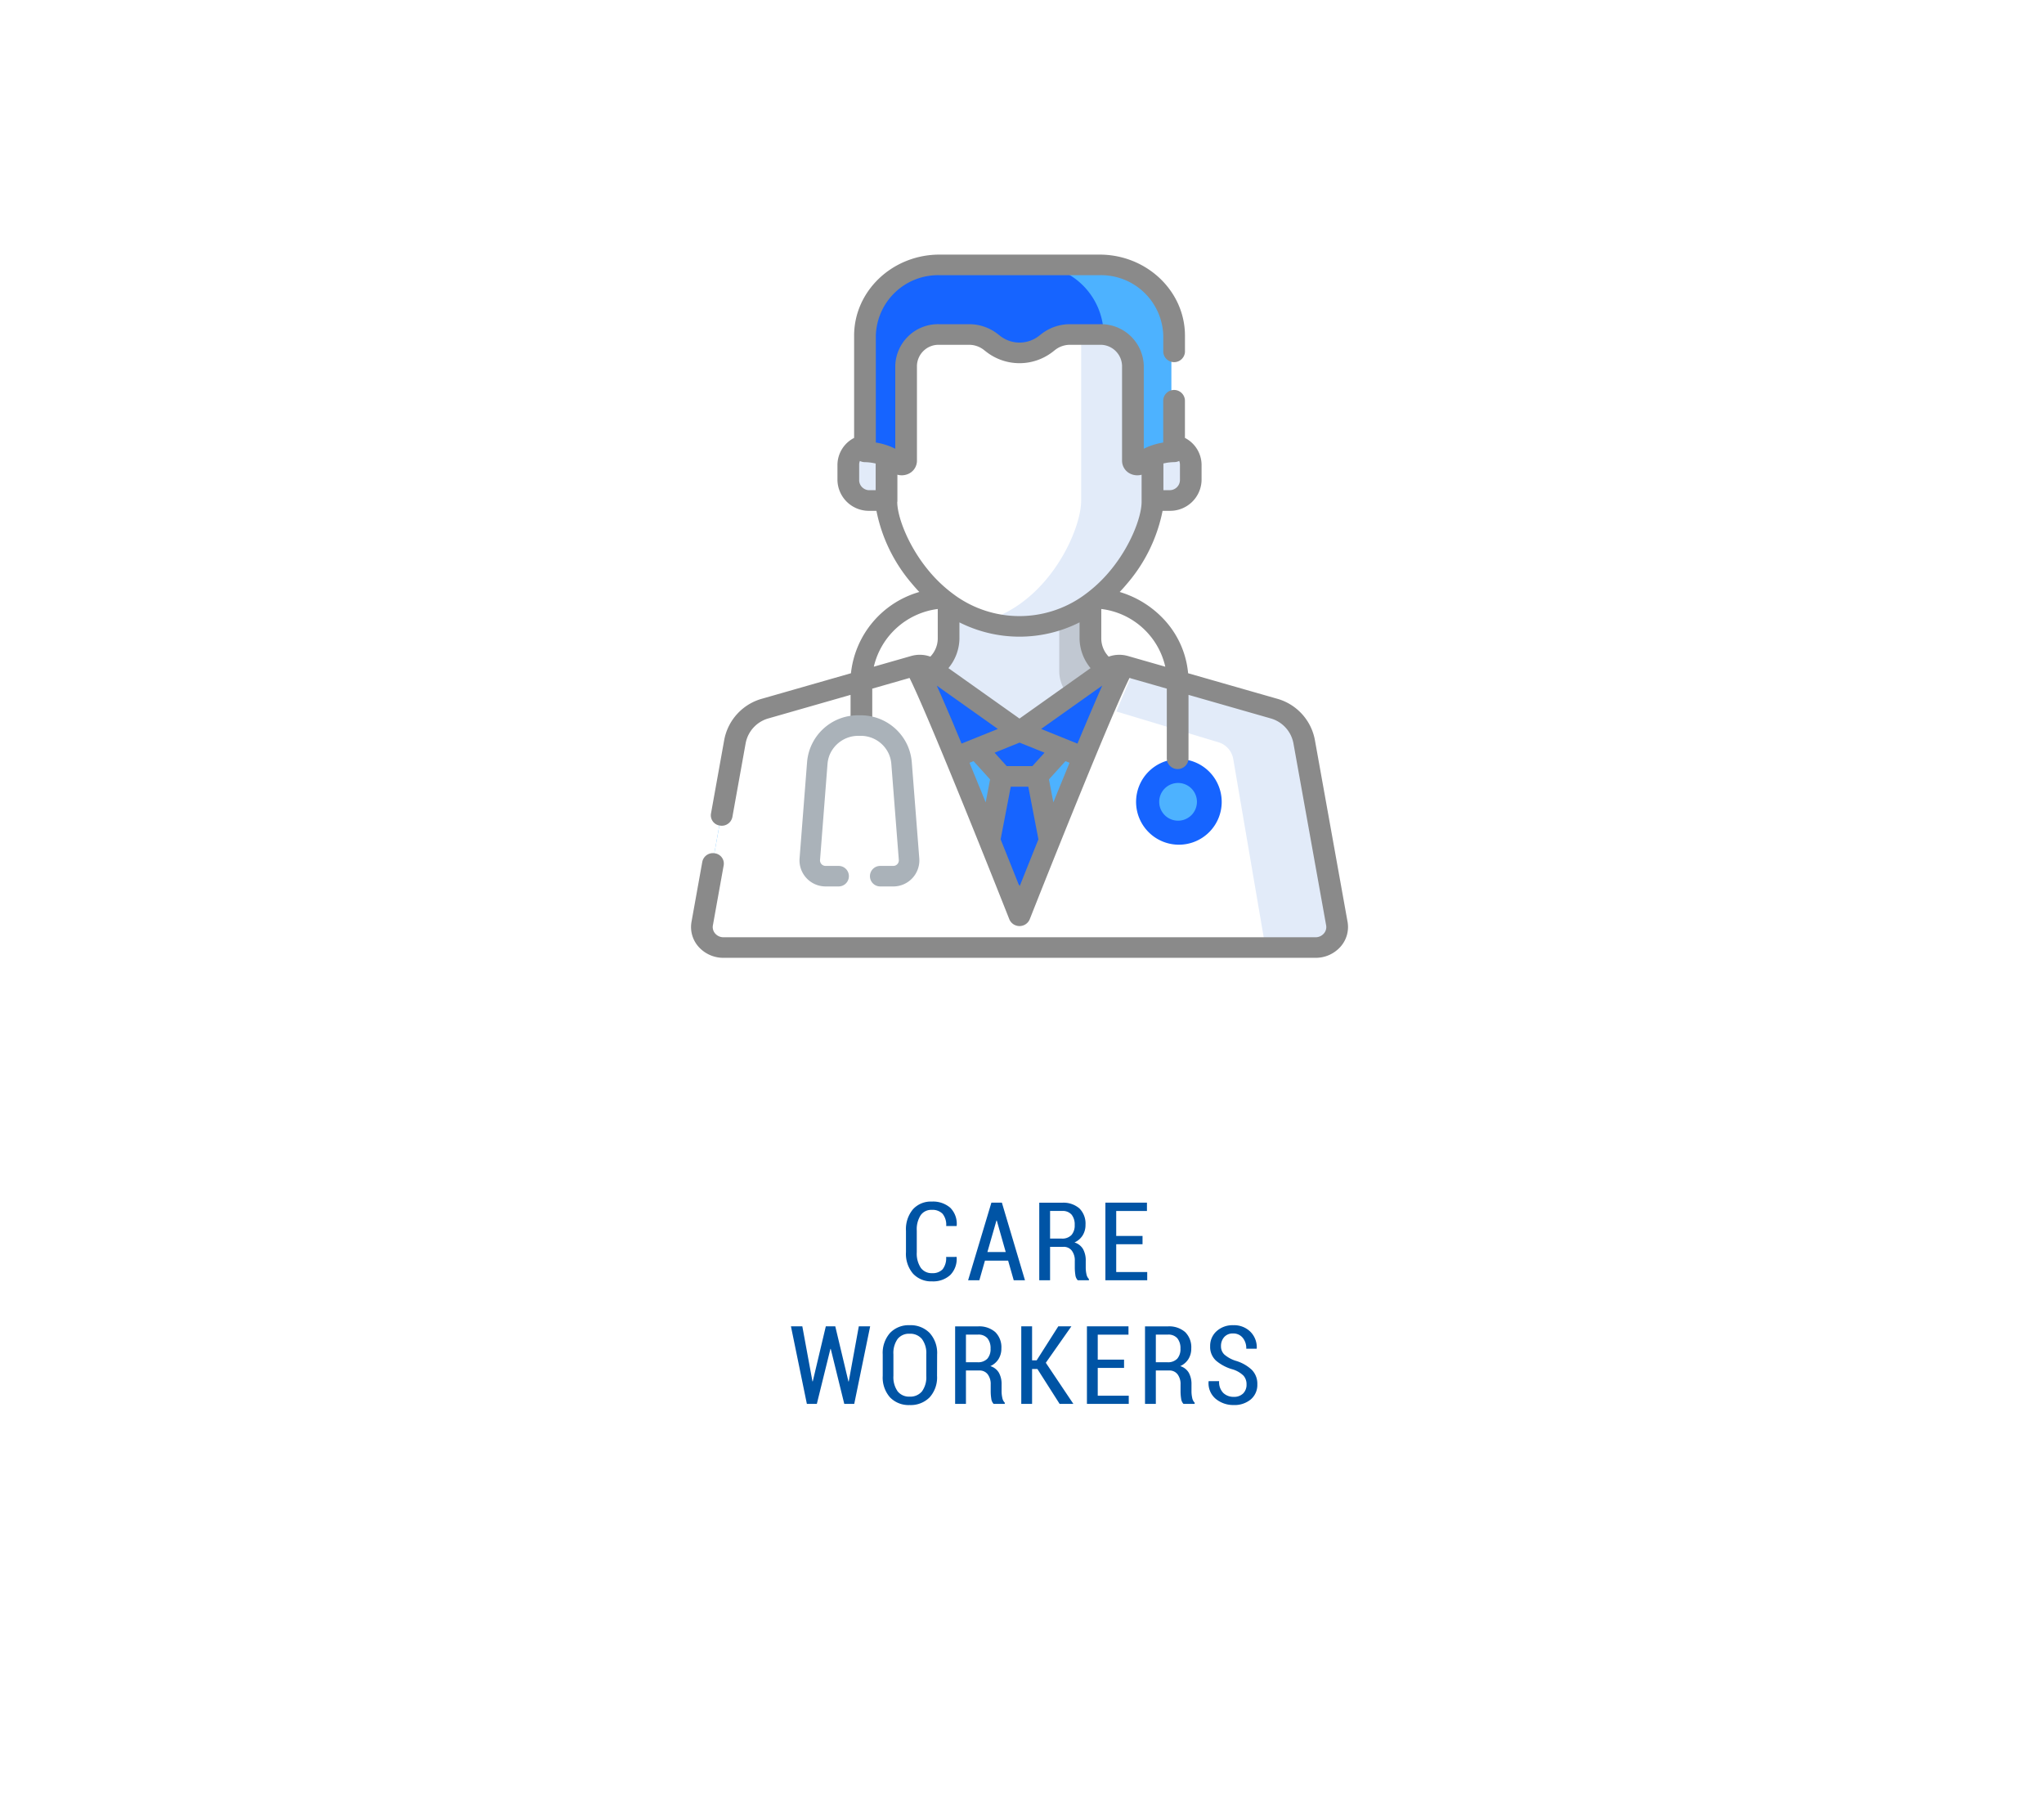 <svg xmlns="http://www.w3.org/2000/svg" xmlns:xlink="http://www.w3.org/1999/xlink"  viewBox="0 0 281 249">
  <defs>
    <filter id="Rectangle_331" x="0" y="0" width="281" height="249" filterUnits="userSpaceOnUse">
      <feOffset dy="3" input="SourceAlpha"/>
      <feGaussianBlur stdDeviation="3" result="blur"/>
      <feFlood flood-color="#95b2bb"/>
      <feComposite operator="in" in2="blur"/>
      <feComposite in="SourceGraphic"/>
    </filter>
  </defs>
  <g id="Group_1086" data-name="Group 1086" transform="translate(-3029 -3996)">
    <g transform="matrix(1, 0, 0, 1, 3029, 3996)" filter="url(#Rectangle_331)">
      <path id="Rectangle_331-2" data-name="Rectangle 331" d="M2,0H227a36,36,0,0,1,36,36V195a36,36,0,0,1-36,36H36A36,36,0,0,1,0,195V2A2,2,0,0,1,2,0Z" transform="translate(9 6)" fill="#fff"/>
    </g>
    <g id="doctor" transform="translate(3124 4031)" style="mix-blend-mode: multiply;isolation: isolate">
      <g id="Group_572" data-name="Group 572" transform="translate(22.902 26.177)">
        <path id="Path_3632" data-name="Path 3632" d="M114.688,143.441v-5.276H111.47a2.771,2.771,0,0,0-2.77,2.771v2.143a2.771,2.771,0,0,0,2.77,2.771h3.219Zm0,0" transform="translate(-108.699 -138.164)" fill="#e2ebf9"/>
        <path id="Path_3633" data-name="Path 3633" d="M316.769,138.164h-3.219v7.685h3.219a2.771,2.771,0,0,0,2.771-2.771v-2.143A2.771,2.771,0,0,0,316.769,138.164Zm0,0" transform="translate(-275.024 -138.164)" fill="#e2ebf9"/>
        <path id="Path_3634" data-name="Path 3634" d="M162.611,257.092l9.929-9.326-3.942-.732c-1.9-.382-3.271-2.59-3.271-4.53v-8.648H146.889V242.5c0,1.94-1.369,4.148-3.271,4.53l-3.942.732,9.929,9.326a9.5,9.5,0,0,0,13.006,0Zm0,0" transform="translate(-133.85 -215.858)" fill="#e2ebf9"/>
      </g>
      <path id="Path_3635" data-name="Path 3635" d="M252.324,233.855v13.114c0,1.94,1.369,4.148,3.271,4.53l3.4.973,5.01-4.706-3.942-.732c-1.9-.382-3.271-2.59-3.271-4.53v-8.648Zm0,0" transform="translate(-201.704 -189.654)" fill="#c1c8d2"/>
      <path id="Path_3636" data-name="Path 3636" d="M63.442,299.32l-12.195,8.6-12.195-8.6a2.694,2.694,0,0,0-2.282-.38l-20.487,5.834a5.854,5.854,0,0,0-4.231,4.52L7.54,334.233a2.864,2.864,0,0,0,2.935,3.283H92.019a2.864,2.864,0,0,0,2.935-3.283l-4.513-24.939a5.854,5.854,0,0,0-4.231-4.52L65.724,298.94a2.7,2.7,0,0,0-2.282.38Zm0,0" transform="translate(-6.087 -242.246)" fill="#4db2ff"/>
      <path id="Path_3637" data-name="Path 3637" d="M140.041,298.94l-3.327,1,7.341,10.273a2.121,2.121,0,0,0,2.555.719l7.093-3.013-11.509-8.6A2.425,2.425,0,0,0,140.041,298.94Zm0,0" transform="translate(-109.154 -242.375)" fill="#1664ff"/>
      <path id="Path_3638" data-name="Path 3638" d="M234.141,310.935a2.12,2.12,0,0,0,2.554-.719l7.341-10.273-.018-.005-3.308-1a2.426,2.426,0,0,0-2.154.38l-11.509,8.6Zm0,0" transform="translate(-181.277 -242.374)" fill="#1664ff"/>
      <path id="Path_3639" data-name="Path 3639" d="M202.965,347.145l-5.578,2.369,3.261,3.791h4.634l3.261-3.791Zm0,0" transform="translate(-157.805 -281.576)" fill="#1664ff"/>
      <path id="Path_3640" data-name="Path 3640" d="M200.883,379.9h-4.634l-4.28,23.434h13.194Zm0,0" transform="translate(-153.406 -308.062)" fill="#1664ff"/>
      <path id="Path_3641" data-name="Path 3641" d="M164.243,32.726c-2.776-2.39-6.677-2.235-11.83-2.292-5.154.057-9.055-.1-11.83,2.292a16.117,16.117,0,0,0-5.458,12.246V58.551c0,4.672,5.871,17.062,17.288,17.062S169.7,63.223,169.7,58.551V44.972a16.117,16.117,0,0,0-5.458-12.246Zm0,0" transform="translate(-107.253 -24.71)" fill="#fff"/>
      <path id="Path_3642" data-name="Path 3642" d="M218.788,34.784a8.462,8.462,0,0,0-3.849-1.815c0,.007,0,.013,0,.021v27.62c0,3.988-4.28,13.6-12.635,16.328a14.923,14.923,0,0,0,4.653.734c11.417,0,17.288-12.391,17.288-17.062V47.03a16.117,16.117,0,0,0-5.458-12.246Zm0,0" transform="translate(-161.308 -26.768)" fill="#e2ebf9"/>
      <path id="Path_3643" data-name="Path 3643" d="M51.248,333.608s-13.7-34.448-14.476-34.225l-20.487,5.834a5.854,5.854,0,0,0-4.231,4.52L7.541,334.675a2.865,2.865,0,0,0,2.935,3.283H92.02a2.865,2.865,0,0,0,2.935-3.283l-4.513-24.939a5.854,5.854,0,0,0-4.231-4.52l-20.486-5.834c-.782-.223-14.477,34.225-14.477,34.225Zm0,0" transform="translate(-6.088 -242.688)" fill="#fff"/>
      <path id="Path_3644" data-name="Path 3644" d="M315.2,334.675l-4.259-24.939a5.729,5.729,0,0,0-3.993-4.52l-19.335-5.834c-.2-.06-1.3,2.441-2.8,6.116l14.023,4.231a2.92,2.92,0,0,1,2.034,2.3l4.429,25.926h7.131A2.81,2.81,0,0,0,315.2,334.675Zm0,0" transform="translate(-226.329 -242.688)" fill="#e2ebf9"/>
      <path id="Path_3645" data-name="Path 3645" d="M150.711,7.5h-20.8a9.691,9.691,0,0,0-9.691,9.691V33.1a6.692,6.692,0,0,1,4.384,1.637.568.568,0,0,0,.964-.407V21.312a4.284,4.284,0,0,1,4.284-4.284h3.892a4.428,4.428,0,0,1,2.8,1l.381.312a5.35,5.35,0,0,0,6.772,0l.382-.312a4.425,4.425,0,0,1,2.8-1h3.892a4.284,4.284,0,0,1,4.283,4.284V34.33a.568.568,0,0,0,.964.407A6.692,6.692,0,0,1,160.4,33.1V17.191A9.691,9.691,0,0,0,150.711,7.5Zm0,0" transform="translate(-95.15 -6.089)" fill="#1664ff"/>
      <path id="Path_3646" data-name="Path 3646" d="M242.17,7.5h-9.307a9.689,9.689,0,0,1,9.687,9.542,4.283,4.283,0,0,1,3.963,4.271V34.33a.567.567,0,0,0,.964.407,6.692,6.692,0,0,1,4.384-1.637V17.191A9.691,9.691,0,0,0,242.17,7.5Zm0,0" transform="translate(-185.825 -6.089)" fill="#4db2ff"/>
      <path id="Path_3647" data-name="Path 3647" d="M316.721,372.96a5.886,5.886,0,1,1-5.886-5.886A5.887,5.887,0,0,1,316.721,372.96Zm0,0" transform="translate(-243.766 -297.721)" fill="#1664ff"/>
      <path id="Path_3648" data-name="Path 3648" d="M327.643,387.178a2.593,2.593,0,1,1-2.593-2.593A2.593,2.593,0,0,1,327.643,387.178Zm0,0" transform="translate(-258.094 -311.948)" fill="#4db2ff"/>
      <path id="Path_3649" data-name="Path 3649" d="M90.258,91.729l-4.5-25.039a7.264,7.264,0,0,0-5.262-5.656L68.339,57.553a12.523,12.523,0,0,0-3.5-7.586,13.643,13.643,0,0,0-5.908-3.588c.385-.4.741-.808,1.068-1.2a21.869,21.869,0,0,0,4.83-9.956h.937a4.32,4.32,0,0,0,4.422-4.2V28.871A4.2,4.2,0,0,0,67.9,25.2V20.025a1.494,1.494,0,0,0-2.984,0v5.809a9.594,9.594,0,0,0-1.983.544,1.585,1.585,0,0,0-.21.089c-.159.069-.32.142-.479.224V15.283a5.882,5.882,0,0,0-6.022-5.717H52.107A6.393,6.393,0,0,0,48.2,10.889l-.4.313a4.338,4.338,0,0,1-5.272,0l-.4-.313a6.394,6.394,0,0,0-3.907-1.323H34.1a5.882,5.882,0,0,0-6.021,5.717V26.691c-.16-.082-.32-.155-.48-.224a1.415,1.415,0,0,0-.21-.089,9.547,9.547,0,0,0-1.982-.545V11.145a8.554,8.554,0,0,1,8.757-8.314h22a8.554,8.554,0,0,1,8.757,8.314v2.225a1.494,1.494,0,0,0,2.984,0V11.145C67.9,5,62.634,0,56.161,0h-22C27.688,0,22.421,5,22.421,11.145V25.2a4.2,4.2,0,0,0-2.291,3.672v2.152a4.319,4.319,0,0,0,4.422,4.2h.937a21.869,21.869,0,0,0,4.83,9.956c.327.394.683.8,1.067,1.2a13.073,13.073,0,0,0-9.4,11.174L9.832,61.034A7.265,7.265,0,0,0,4.57,66.69L2.741,76.858A1.424,1.424,0,0,0,3.96,78.492a1.485,1.485,0,0,0,1.722-1.157l1.83-10.168a4.391,4.391,0,0,1,3.182-3.421l11.238-3.219v3.952a1.494,1.494,0,0,0,2.984,0V59.671L30.041,58.2c.482.964,1.454,3.087,3.408,7.735,1.812,4.316,4.026,9.742,6.152,15.021a1.371,1.371,0,0,0,.054.135c1.468,3.647,2.892,7.218,4.109,10.3a1.521,1.521,0,0,0,2.793,0c1.217-3.081,2.642-6.653,4.11-10.3a1.432,1.432,0,0,0,.054-.134c2.16-5.364,4.411-10.878,6.238-15.227,1.9-4.505,2.847-6.58,3.322-7.53l5.126,1.468v9.642a1.494,1.494,0,0,0,2.984,0V60.526l11.238,3.219a4.395,4.395,0,0,1,3.183,3.421l4.5,25.039a1.334,1.334,0,0,1-.328,1.143,1.491,1.491,0,0,1-1.131.5H4.466a1.493,1.493,0,0,1-1.132-.5,1.334,1.334,0,0,1-.327-1.143l1.486-8.263a1.424,1.424,0,0,0-1.219-1.634,1.486,1.486,0,0,0-1.722,1.157L.066,91.729a4.075,4.075,0,0,0,.988,3.446,4.555,4.555,0,0,0,3.412,1.5H85.858a4.554,4.554,0,0,0,3.412-1.505,4.078,4.078,0,0,0,.988-3.445ZM65.2,56.654l-5.153-1.476h-.007a4.273,4.273,0,0,0-2.619.093A3.642,3.642,0,0,1,56.4,52.841V48.719a10.291,10.291,0,0,1,8.8,7.935Zm-9.057,3.475-.2.466-.067.153-.179.412-.047.108c-.018.041-.037.086-.055.128l-.094.218-.12.279c-.03.067-.059.137-.089.206-.08.185-.161.375-.244.568l-.091.215c-.046.106-.092.215-.138.324-.033.077-.066.155-.1.234l-.134.316-.126.3-.122.288-.239.568L54,65.132l-.179.426-.109.262-.171.409-.111.266-.21.505c-.025.059-.049.117-.073.176l-.021.049-1.463-.59-.023-.01L48.133,65.21l8.4-5.96-.119.265c-.07.157-.142.322-.216.489C56.179,60.045,56.161,60.087,56.142,60.129ZM50.7,73.119q-.445,1.093-.888,2.183l-.607-3.156,2.273-2.509.556.224Q51.4,71.411,50.7,73.119Zm-11.083,0q-.7-1.711-1.334-3.257l.556-.224,2.273,2.509L40.508,75.3c-.294-.725-.59-1.455-.888-2.183ZM37.1,67l-.212-.509-.11-.263-.168-.4-.116-.277c-.056-.133-.11-.263-.165-.393-.035-.083-.07-.168-.1-.25l-.237-.564c-.045-.107-.089-.212-.134-.316l-.107-.255c-.049-.114-.1-.226-.144-.338l-.1-.225-.139-.327-.089-.209-.239-.557-.1-.226-.112-.26c-.036-.083-.071-.164-.106-.245l-.05-.115-.041-.094c-.073-.168-.145-.334-.215-.494l-.017-.04-.237-.541c-.011-.023-.021-.046-.031-.069l-.228-.516-.119-.265,8.4,5.961-3.51,1.415-.02.007-1.465.591-.021-.049L37.1,67ZM36.9,50.56a18.339,18.339,0,0,0,16.515,0v2.281a6.505,6.505,0,0,0,1.512,4.009l-9.77,6.932-9.77-6.932A6.505,6.505,0,0,0,36.9,52.841ZM43.4,70.319l-1.671-1.844,3.437-1.386L48.6,68.475,46.927,70.32H43.4Zm23.815-39.3a1.406,1.406,0,0,1-1.439,1.366h-.834v-3.67a6.77,6.77,0,0,1,1.44-.185,1.6,1.6,0,0,0,.728-.164,1.286,1.286,0,0,1,.106.5Zm-44.1,0V28.871a1.289,1.289,0,0,1,.1-.5,1.592,1.592,0,0,0,.729.164,6.905,6.905,0,0,1,1.439.185v3.67h-.834a1.405,1.405,0,0,1-1.438-1.366Zm5.256,2.954V30.258a2.178,2.178,0,0,0,1.4-.07,1.985,1.985,0,0,0,1.288-1.834V15.284A2.968,2.968,0,0,1,34.1,12.4h4.116a3.3,3.3,0,0,1,2.017.683l.4.313a7.446,7.446,0,0,0,9.05,0l.4-.313a3.305,3.305,0,0,1,2.018-.683h4.116a2.969,2.969,0,0,1,3.039,2.885v13.07a1.985,1.985,0,0,0,1.288,1.834,2.188,2.188,0,0,0,1.4.072v3.718c0,2.067-1.506,6.081-4.3,9.449a19.2,19.2,0,0,1-3.573,3.361,1.444,1.444,0,0,0-.136.1,15.158,15.158,0,0,1-17.576,0,1.445,1.445,0,0,0-.136-.1,19.249,19.249,0,0,1-3.573-3.361c-2.789-3.368-4.3-7.382-4.3-9.449ZM33.92,48.721v4.12A3.639,3.639,0,0,1,32.9,55.269a4.275,4.275,0,0,0-2.621-.092h0l-5.149,1.474a10.373,10.373,0,0,1,8.791-7.931ZM45.19,86.809a1.372,1.372,0,0,0-.152-.237c-.674-1.691-1.528-3.83-2.475-6.184l1.392-7.236h2.413l1.392,7.236c-.991,2.465-1.883,4.695-2.57,6.421Zm0,0" transform="translate(-0.001 0.001)" fill="#8a8a8a"/>
      <path id="Path_3650" data-name="Path 3650" d="M86.9,358.226H85.14a1.411,1.411,0,1,1,0-2.821H86.9a.764.764,0,0,0,.761-.823L86.632,341.4a4.328,4.328,0,0,0-.33-1.354,4.224,4.224,0,0,0-3.936-2.524h-.033l-.232,0a4.263,4.263,0,0,0-3.991,2.717,4.318,4.318,0,0,0-.253,1.159L76.83,354.582a.764.764,0,0,0,.761.823h1.758a1.411,1.411,0,1,1,0,2.821H77.591a3.585,3.585,0,0,1-3.574-3.864l1.028-13.183a7,7,0,0,1,7.037-6.479h.286a7.036,7.036,0,0,1,6.533,4.245,7.136,7.136,0,0,1,.545,2.236l1.027,13.183a3.584,3.584,0,0,1-3.574,3.864Zm0,0" transform="translate(-59.095 -271.364)" fill="#aab2b9"/>
    </g>
    <path id="Path_4771" data-name="Path 4771" d="M-9.5-3.208l.015.044a3.144,3.144,0,0,1-.879,2.446,3.458,3.458,0,0,1-2.5.872A3.393,3.393,0,0,1-15.477-.9a4.174,4.174,0,0,1-.974-2.948V-6.8a4.245,4.245,0,0,1,.959-2.952,3.3,3.3,0,0,1,2.578-1.062,3.614,3.614,0,0,1,2.549.846A3.118,3.118,0,0,1-9.478-7.5l-.015.044h-1.428a2.414,2.414,0,0,0-.5-1.681,1.938,1.938,0,0,0-1.494-.538,1.763,1.763,0,0,0-1.516.736,3.558,3.558,0,0,0-.535,2.113v2.981a3.532,3.532,0,0,0,.549,2.131,1.82,1.82,0,0,0,1.553.74,1.864,1.864,0,0,0,1.45-.531,2.485,2.485,0,0,0,.483-1.7Zm7.093.513H-5.594L-6.363,0H-7.908l3.2-10.664h1.443L-.093,0H-1.638ZM-5.257-3.875h2.52L-3.968-8.21h-.044ZM3.36-4.592V0H1.873V-10.657H5.015a3.35,3.35,0,0,1,2.377.784A2.927,2.927,0,0,1,8.23-7.625a2.7,2.7,0,0,1-.392,1.461,2.583,2.583,0,0,1-1.124.97A2.041,2.041,0,0,1,7.9-4.27a3.218,3.218,0,0,1,.363,1.6v.93a4.182,4.182,0,0,0,.1.916,1.283,1.283,0,0,0,.337.659V0H7.161a1.268,1.268,0,0,1-.326-.736,6.64,6.64,0,0,1-.077-1.022v-.9a2.209,2.209,0,0,0-.414-1.414A1.384,1.384,0,0,0,5.2-4.592Zm0-1.135H4.942A1.746,1.746,0,0,0,6.3-6.215,1.99,1.99,0,0,0,6.743-7.6a2.133,2.133,0,0,0-.428-1.421,1.61,1.61,0,0,0-1.3-.505H3.36Zm12.71.776H12.452v3.823h4.263V0h-5.75V-10.664h5.713v1.143H12.452v3.435H16.07ZM-24.362,13.917h.044l1.384-7.581h1.56L-23.563,17h-1.37l-1.86-7.566h-.044L-28.705,17h-1.37l-2.19-10.664H-30.7l1.392,7.566h.044l1.794-7.566h1.3Zm12.183-.776A4.07,4.07,0,0,1-13.2,16.1a3.648,3.648,0,0,1-2.747,1.058,3.548,3.548,0,0,1-2.7-1.058,4.124,4.124,0,0,1-1-2.955V10.21a4.154,4.154,0,0,1,1-2.959,3.52,3.52,0,0,1,2.7-1.069,3.647,3.647,0,0,1,2.75,1.066,4.088,4.088,0,0,1,1.029,2.963Zm-1.479-2.952a3.244,3.244,0,0,0-.6-2.113,2.085,2.085,0,0,0-1.7-.721,1.98,1.98,0,0,0-1.644.721,3.333,3.333,0,0,0-.575,2.113V13.14a3.361,3.361,0,0,0,.579,2.131A1.986,1.986,0,0,0-15.951,16a2.075,2.075,0,0,0,1.7-.721,3.3,3.3,0,0,0,.593-2.135Zm5.452,2.219V17H-9.693V6.343h3.142a3.35,3.35,0,0,1,2.377.784,2.927,2.927,0,0,1,.839,2.249,2.7,2.7,0,0,1-.392,1.461,2.583,2.583,0,0,1-1.124.97,2.041,2.041,0,0,1,1.183.923,3.218,3.218,0,0,1,.363,1.6v.93a4.182,4.182,0,0,0,.1.916,1.283,1.283,0,0,0,.337.659V17H-4.4a1.268,1.268,0,0,1-.326-.736,6.64,6.64,0,0,1-.077-1.022v-.9a2.209,2.209,0,0,0-.414-1.414,1.384,1.384,0,0,0-1.146-.52Zm0-1.135h1.582a1.746,1.746,0,0,0,1.362-.487A1.99,1.99,0,0,0-4.822,9.4a2.133,2.133,0,0,0-.428-1.421,1.61,1.61,0,0,0-1.3-.505H-8.206Zm9.825.93H.886V17H-.6V6.336H.886v4.673h.63L4.49,6.336h1.8l-3.516,5.01L6.563,17H4.673Zm11.912-.154H9.913v3.823h4.263V17H8.426V6.336h5.713V7.479H9.913v3.435h3.618Zm4.368.359V17H16.412V6.343h3.142a3.35,3.35,0,0,1,2.377.784,2.927,2.927,0,0,1,.839,2.249,2.7,2.7,0,0,1-.392,1.461,2.583,2.583,0,0,1-1.124.97,2.041,2.041,0,0,1,1.183.923,3.218,3.218,0,0,1,.363,1.6v.93a4.182,4.182,0,0,0,.1.916,1.283,1.283,0,0,0,.337.659V17H21.7a1.268,1.268,0,0,1-.326-.736,6.64,6.64,0,0,1-.077-1.022v-.9a2.209,2.209,0,0,0-.414-1.414,1.384,1.384,0,0,0-1.146-.52Zm0-1.135h1.582a1.746,1.746,0,0,0,1.362-.487A1.99,1.99,0,0,0,21.283,9.4a2.133,2.133,0,0,0-.428-1.421,1.61,1.61,0,0,0-1.3-.505H17.9Zm12.469,3.047a1.752,1.752,0,0,0-.417-1.2,3.657,3.657,0,0,0-1.472-.861,6.043,6.043,0,0,1-2.307-1.208,2.546,2.546,0,0,1-.806-1.97A2.7,2.7,0,0,1,26.255,7a3.243,3.243,0,0,1,2.281-.817,3.179,3.179,0,0,1,2.373.908,3.018,3.018,0,0,1,.864,2.278l-.015.044H30.331a2.242,2.242,0,0,0-.5-1.516,1.646,1.646,0,0,0-1.311-.579,1.544,1.544,0,0,0-1.227.5,1.823,1.823,0,0,0-.436,1.245,1.545,1.545,0,0,0,.461,1.15,4.449,4.449,0,0,0,1.553.857,5.463,5.463,0,0,1,2.219,1.245,2.71,2.71,0,0,1,.762,1.992,2.6,2.6,0,0,1-.9,2.076,3.481,3.481,0,0,1-2.355.773,3.79,3.79,0,0,1-2.446-.835,2.8,2.8,0,0,1-1-2.4l.015-.044H26.6a2.107,2.107,0,0,0,.575,1.619,2.012,2.012,0,0,0,1.425.535,1.76,1.76,0,0,0,1.3-.465A1.68,1.68,0,0,0,30.368,14.319Z" transform="translate(3170 4172)" fill="#0054a5"/>
  </g>
</svg>
